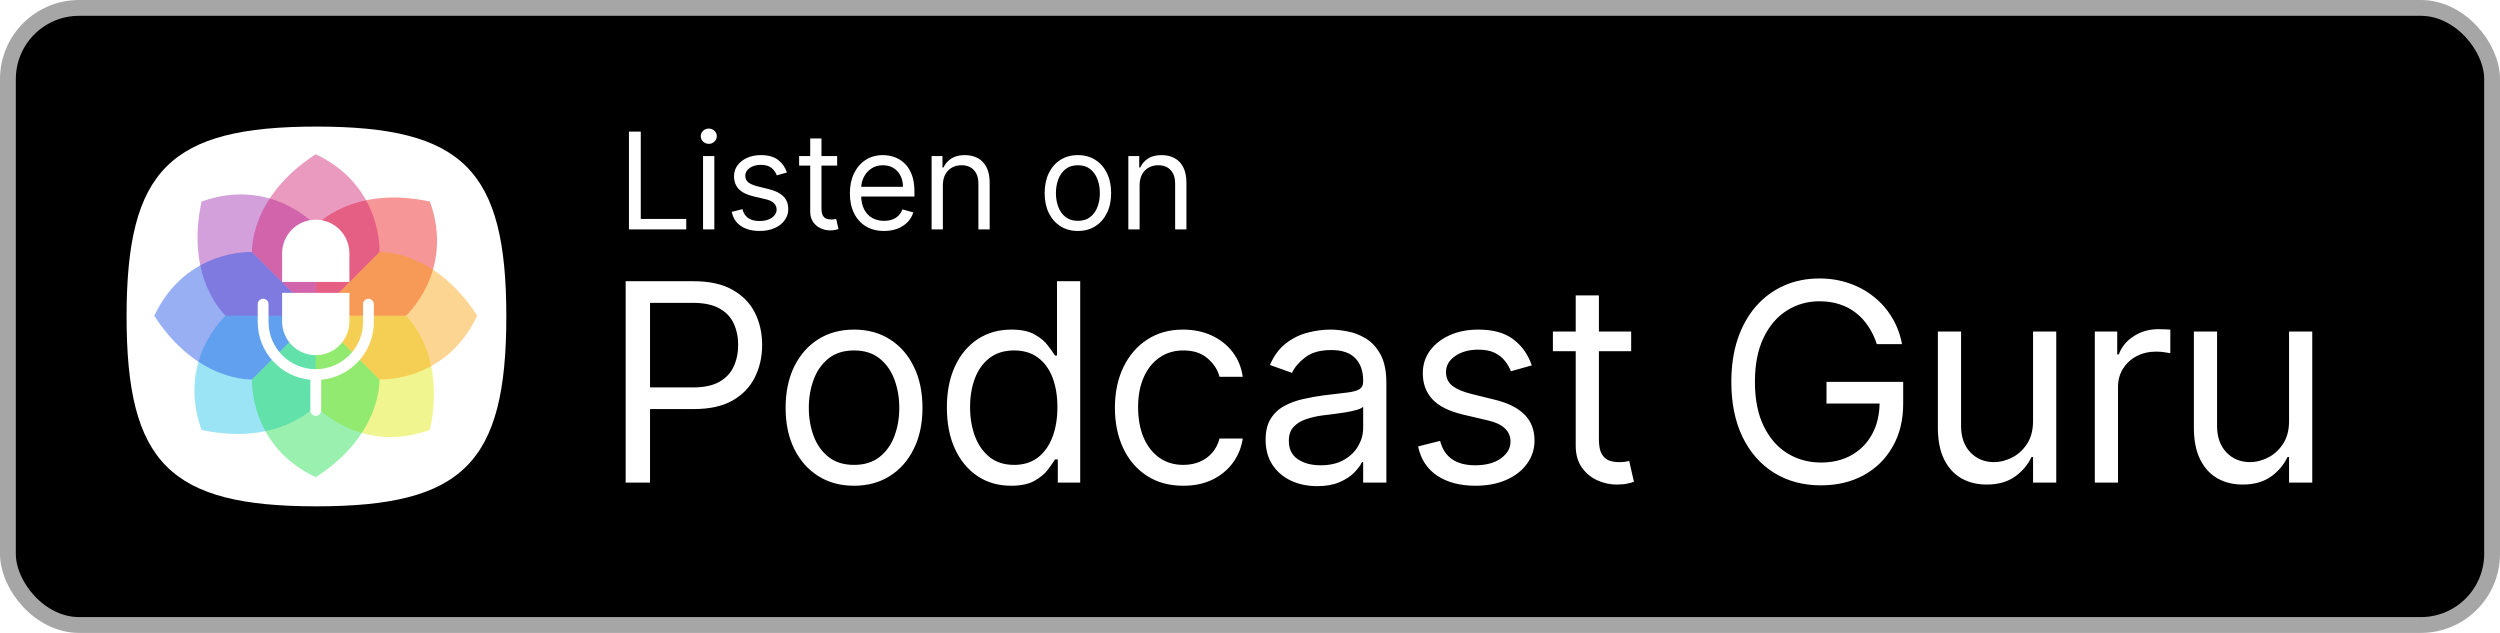 <svg width="158" height="40" viewBox="0 0 158 40" fill="none" xmlns="http://www.w3.org/2000/svg">
<rect x="0.5" y="0.5" width="157" height="39" rx="4.5" fill="black"/>
<g clip-path="url(#clip0_101_7989)">
<path d="M10.525 29.475C8.685 27.635 8 24.635 8 20C8 15.365 8.685 12.365 10.525 10.525C12.365 8.685 15.365 8 20 8C24.635 8 27.635 8.685 29.475 10.525C31.315 12.365 32 15.365 32 20C32 24.635 31.315 27.635 29.475 29.475C27.635 31.315 24.635 32 20 32C15.365 32 12.365 31.315 10.525 29.475V29.475Z" fill="white"/>
<path fill-rule="evenodd" clip-rule="evenodd" d="M12.738 27.171C11.153 22.735 14.261 19.955 14.261 19.955H19.955V25.648C19.955 25.648 17.637 28.23 12.738 27.171Z" fill="#1CC1EA" fill-opacity="0.44"/>
<path fill-rule="evenodd" clip-rule="evenodd" d="M27.171 27.171C22.735 28.756 19.955 25.648 19.955 25.648V19.955H25.648C25.648 19.955 28.23 22.272 27.171 27.171Z" fill="#E0E900" fill-opacity="0.44"/>
<path fill-rule="evenodd" clip-rule="evenodd" d="M27.171 12.738C28.756 17.174 25.648 19.955 25.648 19.955H19.955V14.261C19.955 14.261 22.272 11.679 27.171 12.738Z" fill="#EB1212" fill-opacity="0.44"/>
<path fill-rule="evenodd" clip-rule="evenodd" d="M12.738 12.738C17.174 11.153 19.955 14.261 19.955 14.261V19.955H14.261C14.261 19.955 11.679 17.637 12.738 12.738Z" fill="#9C27B0" fill-opacity="0.44"/>
<path fill-rule="evenodd" clip-rule="evenodd" d="M9.749 19.955C11.765 15.697 15.928 15.929 15.928 15.929L19.955 19.955L15.928 23.981C15.928 23.981 12.464 24.168 9.749 19.955Z" fill="#1549E3" fill-opacity="0.44"/>
<path fill-rule="evenodd" clip-rule="evenodd" d="M19.955 30.16C15.697 28.144 15.929 23.981 15.929 23.981L19.955 19.955L23.981 23.981C23.981 23.981 24.168 27.445 19.955 30.16Z" fill="#1ADC4A" fill-opacity="0.44"/>
<path fill-rule="evenodd" clip-rule="evenodd" d="M30.16 19.955C28.145 24.212 23.981 23.981 23.981 23.981L19.955 19.955L23.981 15.928C23.981 15.928 27.445 15.741 30.16 19.955Z" fill="#F8A007" fill-opacity="0.44"/>
<path fill-rule="evenodd" clip-rule="evenodd" d="M19.955 9.749C24.212 11.765 23.981 15.928 23.981 15.928L19.955 19.955L15.928 15.928C15.928 15.928 15.741 12.464 19.955 9.749Z" fill="#CF186E" fill-opacity="0.44"/>
<mask id="mask0_101_7989" style="mask-type:alpha" maskUnits="userSpaceOnUse" x="9" y="9" width="22" height="22">
<path fill-rule="evenodd" clip-rule="evenodd" d="M16.771 27.25C15.705 27.473 14.364 27.523 12.738 27.171C12.13 25.471 12.213 24.013 12.545 22.863C11.633 22.266 10.65 21.352 9.749 19.955C10.522 18.323 11.61 17.35 12.659 16.771C12.436 15.705 12.387 14.364 12.738 12.738C14.439 12.131 15.896 12.213 17.047 12.545C17.643 11.633 18.557 10.65 19.955 9.749C21.587 10.522 22.559 11.61 23.138 12.659C24.205 12.436 25.546 12.387 27.171 12.738C27.779 14.439 27.697 15.896 27.364 17.047C28.276 17.643 29.26 18.557 30.16 19.955C29.387 21.587 28.299 22.559 27.25 23.138C27.473 24.205 27.523 25.546 27.171 27.171C25.471 27.779 24.013 27.697 22.863 27.364C22.266 28.276 21.352 29.26 19.955 30.16C18.323 29.387 17.35 28.299 16.771 27.25Z" fill="white"/>
</mask>
<g mask="url(#mask0_101_7989)">
<g filter="url(#filter0_d_101_7989)">
<path d="M23.287 18.881C23.476 18.881 23.629 19.034 23.629 19.223V20.346C23.629 22.258 22.167 23.829 20.3 24.001L20.298 25.943C20.297 26.131 20.144 26.284 19.956 26.284C19.767 26.284 19.614 26.131 19.614 25.942L19.616 24.001C17.75 23.828 16.288 22.258 16.288 20.346V19.223C16.288 19.034 16.441 18.881 16.63 18.881C16.818 18.881 16.971 19.034 16.971 19.223V20.346C16.971 21.996 18.309 23.334 19.958 23.334L19.952 23.333L19.959 23.333C19.961 23.333 19.962 23.333 19.964 23.333C21.611 23.33 22.945 21.994 22.945 20.346V19.223C22.945 19.034 23.098 18.881 23.287 18.881ZM22.083 18.51V20.32C22.083 21.494 21.131 22.447 19.956 22.447C18.781 22.447 17.829 21.494 17.829 20.32V18.51H22.083ZM19.956 13.884C21.131 13.884 22.083 14.836 22.083 16.011V17.82H17.829V16.011C17.829 14.836 18.781 13.884 19.956 13.884Z" fill="black"/>
</g>
<path d="M23.287 18.881C23.476 18.881 23.629 19.034 23.629 19.223V20.346C23.629 22.258 22.167 23.829 20.3 24.001L20.298 25.943C20.297 26.131 20.144 26.284 19.956 26.284C19.767 26.284 19.614 26.131 19.614 25.942L19.616 24.001C17.75 23.828 16.288 22.258 16.288 20.346V19.223C16.288 19.034 16.441 18.881 16.63 18.881C16.818 18.881 16.971 19.034 16.971 19.223V20.346C16.971 21.996 18.309 23.334 19.958 23.334L19.952 23.333L19.959 23.333C19.961 23.333 19.962 23.333 19.964 23.333C21.611 23.33 22.945 21.994 22.945 20.346V19.223C22.945 19.034 23.098 18.881 23.287 18.881ZM22.083 18.51V20.32C22.083 21.494 21.131 22.447 19.956 22.447C18.781 22.447 17.829 21.494 17.829 20.32V18.51H22.083ZM19.956 13.884C21.131 13.884 22.083 14.836 22.083 16.011V17.82H17.829V16.011C17.829 14.836 18.781 13.884 19.956 13.884Z" fill="white"/>
</g>
</g>
<path d="M39.749 14.5V8.318H40.497V13.836H43.371V14.5H39.749ZM44.433 14.5V9.864H45.146V14.5H44.433ZM44.795 9.091C44.657 9.091 44.537 9.044 44.436 8.949C44.338 8.854 44.288 8.741 44.288 8.608C44.288 8.475 44.338 8.361 44.436 8.267C44.537 8.172 44.657 8.125 44.795 8.125C44.934 8.125 45.053 8.172 45.152 8.267C45.252 8.361 45.303 8.475 45.303 8.608C45.303 8.741 45.252 8.854 45.152 8.949C45.053 9.044 44.934 9.091 44.795 9.091ZM49.734 10.902L49.094 11.083C49.054 10.976 48.995 10.873 48.916 10.772C48.84 10.67 48.735 10.585 48.602 10.519C48.47 10.452 48.3 10.419 48.092 10.419C47.809 10.419 47.572 10.484 47.383 10.615C47.196 10.744 47.102 10.908 47.102 11.107C47.102 11.284 47.167 11.424 47.295 11.527C47.424 11.629 47.626 11.715 47.899 11.783L48.587 11.952C49.002 12.053 49.311 12.207 49.514 12.414C49.717 12.62 49.819 12.884 49.819 13.208C49.819 13.474 49.742 13.711 49.59 13.921C49.439 14.13 49.227 14.295 48.956 14.415C48.684 14.536 48.368 14.597 48.008 14.597C47.535 14.597 47.144 14.494 46.834 14.289C46.524 14.084 46.328 13.784 46.245 13.389L46.921 13.22C46.986 13.47 47.107 13.657 47.286 13.782C47.468 13.906 47.704 13.969 47.996 13.969C48.328 13.969 48.591 13.898 48.787 13.758C48.984 13.615 49.082 13.444 49.082 13.244C49.082 13.083 49.026 12.948 48.913 12.84C48.801 12.729 48.628 12.647 48.394 12.592L47.621 12.411C47.197 12.311 46.885 12.155 46.686 11.943C46.489 11.73 46.39 11.463 46.39 11.143C46.39 10.882 46.463 10.65 46.61 10.449C46.759 10.248 46.962 10.09 47.217 9.975C47.475 9.861 47.766 9.803 48.092 9.803C48.551 9.803 48.911 9.904 49.173 10.105C49.437 10.306 49.624 10.572 49.734 10.902ZM52.908 9.864V10.467H50.505V9.864H52.908ZM51.205 8.753H51.917V13.172C51.917 13.373 51.947 13.524 52.005 13.625C52.065 13.723 52.142 13.79 52.234 13.824C52.329 13.856 52.429 13.872 52.533 13.872C52.612 13.872 52.676 13.868 52.727 13.86C52.777 13.85 52.817 13.842 52.847 13.836L52.992 14.476C52.944 14.494 52.876 14.512 52.79 14.53C52.703 14.55 52.594 14.56 52.461 14.56C52.26 14.56 52.062 14.517 51.869 14.431C51.678 14.344 51.519 14.212 51.392 14.035C51.267 13.858 51.205 13.635 51.205 13.365V8.753ZM55.873 14.597C55.426 14.597 55.041 14.498 54.717 14.301C54.395 14.102 54.147 13.824 53.972 13.468C53.798 13.11 53.712 12.693 53.712 12.218C53.712 11.743 53.798 11.325 53.972 10.962C54.147 10.598 54.39 10.314 54.702 10.111C55.016 9.906 55.382 9.803 55.801 9.803C56.042 9.803 56.281 9.844 56.516 9.924C56.752 10.005 56.966 10.135 57.159 10.316C57.352 10.495 57.506 10.733 57.621 11.029C57.736 11.325 57.793 11.689 57.793 12.121V12.423H54.219V11.807H57.069C57.069 11.546 57.016 11.312 56.912 11.107C56.809 10.902 56.662 10.74 56.471 10.621C56.282 10.502 56.058 10.443 55.801 10.443C55.517 10.443 55.272 10.514 55.064 10.655C54.859 10.793 54.701 10.974 54.59 11.198C54.48 11.421 54.424 11.661 54.424 11.916V12.327C54.424 12.677 54.485 12.974 54.605 13.217C54.728 13.459 54.898 13.643 55.116 13.77C55.333 13.894 55.586 13.957 55.873 13.957C56.06 13.957 56.229 13.931 56.38 13.878C56.533 13.824 56.665 13.743 56.776 13.637C56.886 13.528 56.972 13.393 57.032 13.232L57.721 13.425C57.648 13.659 57.526 13.864 57.355 14.041C57.184 14.216 56.973 14.353 56.721 14.452C56.47 14.548 56.187 14.597 55.873 14.597ZM59.589 11.711V14.5H58.877V9.864H59.565V10.588H59.625C59.734 10.353 59.899 10.164 60.12 10.021C60.342 9.876 60.627 9.803 60.977 9.803C61.291 9.803 61.566 9.868 61.801 9.996C62.037 10.123 62.22 10.316 62.351 10.576C62.482 10.834 62.547 11.16 62.547 11.554V14.5H61.835V11.602C61.835 11.238 61.74 10.954 61.551 10.751C61.362 10.546 61.102 10.443 60.772 10.443C60.545 10.443 60.342 10.492 60.163 10.591C59.985 10.69 59.846 10.834 59.743 11.023C59.64 11.212 59.589 11.441 59.589 11.711ZM68.123 14.597C67.704 14.597 67.337 14.497 67.021 14.298C66.707 14.098 66.462 13.82 66.285 13.462C66.11 13.104 66.022 12.685 66.022 12.206C66.022 11.723 66.11 11.301 66.285 10.941C66.462 10.581 66.707 10.301 67.021 10.102C67.337 9.903 67.704 9.803 68.123 9.803C68.541 9.803 68.908 9.903 69.222 10.102C69.538 10.301 69.783 10.581 69.958 10.941C70.135 11.301 70.224 11.723 70.224 12.206C70.224 12.685 70.135 13.104 69.958 13.462C69.783 13.82 69.538 14.098 69.222 14.298C68.908 14.497 68.541 14.597 68.123 14.597ZM68.123 13.957C68.441 13.957 68.703 13.875 68.908 13.712C69.113 13.549 69.265 13.335 69.364 13.069C69.462 12.804 69.511 12.516 69.511 12.206C69.511 11.896 69.462 11.607 69.364 11.34C69.265 11.072 69.113 10.856 68.908 10.691C68.703 10.526 68.441 10.443 68.123 10.443C67.805 10.443 67.543 10.526 67.338 10.691C67.133 10.856 66.981 11.072 66.882 11.34C66.784 11.607 66.734 11.896 66.734 12.206C66.734 12.516 66.784 12.804 66.882 13.069C66.981 13.335 67.133 13.549 67.338 13.712C67.543 13.875 67.805 13.957 68.123 13.957ZM72.023 11.711V14.5H71.311V9.864H71.999V10.588H72.06C72.168 10.353 72.333 10.164 72.555 10.021C72.776 9.876 73.062 9.803 73.412 9.803C73.726 9.803 74.001 9.868 74.236 9.996C74.472 10.123 74.655 10.316 74.785 10.576C74.916 10.834 74.982 11.16 74.982 11.554V14.5H74.269V11.602C74.269 11.238 74.175 10.954 73.986 10.751C73.796 10.546 73.537 10.443 73.207 10.443C72.979 10.443 72.776 10.492 72.597 10.591C72.42 10.69 72.28 10.834 72.177 11.023C72.075 11.212 72.023 11.441 72.023 11.711Z" fill="white"/>
<path d="M39.541 30.5V17.773H43.842C44.84 17.773 45.656 17.953 46.29 18.313C46.928 18.67 47.401 19.152 47.707 19.761C48.014 20.37 48.167 21.05 48.167 21.8C48.167 22.55 48.014 23.231 47.707 23.844C47.405 24.457 46.936 24.946 46.303 25.311C45.669 25.671 44.857 25.852 43.867 25.852H40.784V24.484H43.817C44.5 24.484 45.049 24.366 45.464 24.13C45.878 23.894 46.178 23.575 46.365 23.173C46.555 22.767 46.651 22.309 46.651 21.8C46.651 21.29 46.555 20.834 46.365 20.433C46.178 20.031 45.876 19.716 45.457 19.488C45.039 19.256 44.484 19.14 43.792 19.14H41.082V30.5H39.541ZM53.976 30.699C53.114 30.699 52.358 30.494 51.708 30.084C51.061 29.674 50.556 29.1 50.191 28.362C49.831 27.625 49.651 26.763 49.651 25.777C49.651 24.783 49.831 23.915 50.191 23.173C50.556 22.431 51.061 21.856 51.708 21.445C52.358 21.035 53.114 20.83 53.976 20.83C54.838 20.83 55.592 21.035 56.238 21.445C56.889 21.856 57.394 22.431 57.754 23.173C58.119 23.915 58.301 24.783 58.301 25.777C58.301 26.763 58.119 27.625 57.754 28.362C57.394 29.1 56.889 29.674 56.238 30.084C55.592 30.494 54.838 30.699 53.976 30.699ZM53.976 29.381C54.631 29.381 55.169 29.214 55.592 28.878C56.014 28.542 56.327 28.101 56.53 27.554C56.733 27.008 56.835 26.415 56.835 25.777C56.835 25.139 56.733 24.544 56.53 23.993C56.327 23.442 56.014 22.997 55.592 22.657C55.169 22.318 54.631 22.148 53.976 22.148C53.321 22.148 52.783 22.318 52.36 22.657C51.938 22.997 51.625 23.442 51.422 23.993C51.219 24.544 51.117 25.139 51.117 25.777C51.117 26.415 51.219 27.008 51.422 27.554C51.625 28.101 51.938 28.542 52.36 28.878C52.783 29.214 53.321 29.381 53.976 29.381ZM63.895 30.699C63.099 30.699 62.397 30.498 61.788 30.096C61.179 29.69 60.702 29.118 60.358 28.381C60.015 27.639 59.843 26.763 59.843 25.752C59.843 24.75 60.015 23.88 60.358 23.142C60.702 22.405 61.181 21.835 61.794 21.433C62.407 21.031 63.116 20.83 63.919 20.83C64.541 20.83 65.032 20.934 65.392 21.141C65.757 21.344 66.034 21.576 66.225 21.837C66.42 22.094 66.571 22.305 66.679 22.471H66.803V17.773H68.269V30.5H66.853V29.033H66.679C66.571 29.207 66.418 29.427 66.219 29.692C66.02 29.953 65.736 30.187 65.367 30.394C64.999 30.597 64.508 30.699 63.895 30.699ZM64.093 29.381C64.682 29.381 65.179 29.228 65.585 28.922C65.991 28.611 66.299 28.182 66.511 27.635C66.722 27.084 66.828 26.448 66.828 25.727C66.828 25.015 66.724 24.391 66.517 23.857C66.31 23.318 66.003 22.9 65.597 22.601C65.191 22.299 64.69 22.148 64.093 22.148C63.472 22.148 62.954 22.307 62.54 22.626C62.13 22.941 61.821 23.37 61.614 23.913C61.411 24.451 61.309 25.056 61.309 25.727C61.309 26.407 61.413 27.024 61.62 27.579C61.831 28.13 62.142 28.569 62.552 28.897C62.967 29.22 63.48 29.381 64.093 29.381ZM74.787 30.699C73.892 30.699 73.122 30.488 72.475 30.065C71.829 29.642 71.332 29.06 70.984 28.319C70.636 27.577 70.462 26.73 70.462 25.777C70.462 24.808 70.64 23.952 70.996 23.21C71.357 22.465 71.858 21.883 72.5 21.464C73.146 21.041 73.9 20.83 74.762 20.83C75.433 20.83 76.038 20.954 76.577 21.203C77.115 21.452 77.557 21.8 77.9 22.247C78.244 22.695 78.458 23.217 78.541 23.813H77.074C76.962 23.378 76.714 22.993 76.328 22.657C75.947 22.318 75.433 22.148 74.787 22.148C74.215 22.148 73.714 22.297 73.283 22.595C72.856 22.889 72.523 23.306 72.283 23.844C72.046 24.379 71.928 25.006 71.928 25.727C71.928 26.465 72.044 27.107 72.276 27.654C72.513 28.201 72.844 28.625 73.271 28.928C73.702 29.23 74.207 29.381 74.787 29.381C75.168 29.381 75.514 29.315 75.825 29.183C76.136 29.05 76.399 28.859 76.614 28.611C76.83 28.362 76.983 28.064 77.074 27.716H78.541C78.458 28.279 78.253 28.787 77.925 29.238C77.602 29.686 77.173 30.042 76.639 30.307C76.109 30.568 75.491 30.699 74.787 30.699ZM83.244 30.724C82.639 30.724 82.09 30.61 81.597 30.382C81.104 30.15 80.712 29.816 80.422 29.381C80.132 28.942 79.987 28.412 79.987 27.791C79.987 27.244 80.095 26.8 80.31 26.461C80.526 26.117 80.814 25.847 81.174 25.653C81.535 25.458 81.932 25.313 82.367 25.218C82.806 25.118 83.248 25.04 83.691 24.982C84.271 24.907 84.741 24.851 85.102 24.814C85.466 24.772 85.731 24.704 85.897 24.609C86.067 24.513 86.152 24.348 86.152 24.111V24.062C86.152 23.449 85.984 22.972 85.649 22.633C85.317 22.293 84.814 22.123 84.138 22.123C83.438 22.123 82.889 22.276 82.492 22.583C82.094 22.889 81.814 23.217 81.653 23.565L80.261 23.067C80.509 22.488 80.841 22.036 81.255 21.713C81.673 21.385 82.129 21.158 82.622 21.029C83.119 20.896 83.608 20.83 84.089 20.83C84.395 20.83 84.748 20.867 85.145 20.942C85.547 21.012 85.934 21.16 86.307 21.383C86.684 21.607 86.997 21.945 87.246 22.396C87.494 22.848 87.619 23.453 87.619 24.211V30.5H86.152V29.207H86.077C85.978 29.415 85.812 29.636 85.58 29.872C85.348 30.108 85.04 30.309 84.654 30.475C84.269 30.641 83.799 30.724 83.244 30.724ZM83.467 29.406C84.047 29.406 84.536 29.292 84.934 29.064C85.336 28.837 85.638 28.542 85.841 28.182C86.048 27.822 86.152 27.442 86.152 27.045V25.702C86.09 25.777 85.953 25.845 85.742 25.907C85.535 25.965 85.294 26.017 85.021 26.063C84.752 26.104 84.489 26.142 84.232 26.175C83.979 26.204 83.774 26.229 83.616 26.249C83.235 26.299 82.879 26.38 82.547 26.492C82.22 26.599 81.955 26.763 81.752 26.983C81.553 27.198 81.454 27.492 81.454 27.865C81.454 28.375 81.642 28.76 82.019 29.021C82.4 29.278 82.883 29.406 83.467 29.406ZM96.807 23.092L95.489 23.465C95.406 23.246 95.284 23.032 95.123 22.825C94.965 22.614 94.75 22.44 94.476 22.303C94.203 22.166 93.853 22.098 93.426 22.098C92.842 22.098 92.355 22.233 91.966 22.502C91.58 22.767 91.388 23.105 91.388 23.515C91.388 23.88 91.52 24.167 91.785 24.379C92.051 24.59 92.465 24.766 93.028 24.907L94.445 25.255C95.299 25.462 95.935 25.779 96.353 26.206C96.772 26.628 96.981 27.173 96.981 27.84C96.981 28.387 96.823 28.876 96.508 29.307C96.198 29.738 95.763 30.077 95.204 30.326C94.644 30.575 93.994 30.699 93.252 30.699C92.278 30.699 91.473 30.488 90.835 30.065C90.197 29.642 89.793 29.025 89.623 28.213L91.015 27.865C91.147 28.379 91.398 28.764 91.767 29.021C92.14 29.278 92.626 29.406 93.227 29.406C93.911 29.406 94.454 29.261 94.856 28.971C95.261 28.677 95.465 28.325 95.465 27.915C95.465 27.583 95.349 27.306 95.117 27.082C94.885 26.854 94.528 26.684 94.048 26.572L92.457 26.2C91.582 25.992 90.94 25.671 90.53 25.236C90.124 24.797 89.921 24.248 89.921 23.59C89.921 23.051 90.072 22.575 90.375 22.16C90.681 21.746 91.098 21.421 91.624 21.184C92.154 20.948 92.755 20.83 93.426 20.83C94.371 20.83 95.112 21.037 95.651 21.452C96.194 21.866 96.579 22.413 96.807 23.092ZM103.09 20.954V22.197H98.143V20.954H103.09ZM99.585 18.668H101.051V27.766C101.051 28.18 101.112 28.491 101.232 28.698C101.356 28.901 101.513 29.038 101.704 29.108C101.899 29.174 102.104 29.207 102.319 29.207C102.481 29.207 102.613 29.199 102.717 29.183C102.821 29.162 102.903 29.145 102.966 29.133L103.264 30.45C103.164 30.488 103.026 30.525 102.847 30.562C102.669 30.604 102.443 30.624 102.17 30.624C101.756 30.624 101.35 30.535 100.952 30.357C100.558 30.179 100.231 29.908 99.97 29.543C99.713 29.178 99.585 28.718 99.585 28.163V18.668ZM118.617 21.75C118.48 21.332 118.3 20.957 118.076 20.625C117.857 20.29 117.594 20.004 117.287 19.768C116.985 19.531 116.641 19.351 116.255 19.227C115.87 19.103 115.448 19.041 114.988 19.041C114.234 19.041 113.548 19.235 112.931 19.625C112.313 20.014 111.822 20.588 111.458 21.346C111.093 22.104 110.911 23.034 110.911 24.136C110.911 25.238 111.095 26.169 111.464 26.927C111.833 27.685 112.332 28.259 112.962 28.648C113.592 29.038 114.3 29.232 115.087 29.232C115.816 29.232 116.458 29.077 117.014 28.766C117.573 28.451 118.008 28.008 118.319 27.436C118.634 26.86 118.791 26.183 118.791 25.404L119.263 25.504H115.435V24.136H120.282V25.504C120.282 26.552 120.059 27.463 119.611 28.238C119.168 29.013 118.555 29.613 117.772 30.04C116.993 30.463 116.098 30.674 115.087 30.674C113.96 30.674 112.97 30.409 112.117 29.879C111.267 29.348 110.604 28.594 110.128 27.616C109.656 26.639 109.42 25.479 109.42 24.136C109.42 23.13 109.554 22.224 109.823 21.421C110.097 20.613 110.482 19.925 110.979 19.357C111.477 18.79 112.065 18.355 112.744 18.052C113.424 17.75 114.172 17.599 114.988 17.599C115.659 17.599 116.284 17.7 116.864 17.903C117.449 18.102 117.969 18.386 118.424 18.755C118.884 19.119 119.267 19.556 119.574 20.066C119.881 20.571 120.092 21.133 120.208 21.75H118.617ZM128.489 26.597V20.954H129.955V30.5H128.489V28.884H128.389C128.166 29.369 127.818 29.781 127.345 30.121C126.873 30.456 126.276 30.624 125.556 30.624C124.959 30.624 124.429 30.494 123.965 30.233C123.501 29.968 123.136 29.57 122.871 29.04C122.606 28.505 122.473 27.832 122.473 27.02V20.954H123.94V26.921C123.94 27.616 124.135 28.172 124.524 28.586C124.918 29 125.419 29.207 126.028 29.207C126.392 29.207 126.763 29.114 127.14 28.928C127.521 28.741 127.84 28.455 128.097 28.07C128.358 27.685 128.489 27.194 128.489 26.597ZM132.392 30.5V20.954H133.809V22.396H133.908C134.082 21.924 134.397 21.541 134.853 21.247C135.308 20.953 135.822 20.805 136.394 20.805C136.501 20.805 136.636 20.808 136.798 20.812C136.959 20.816 137.082 20.822 137.164 20.83V22.322C137.115 22.309 137.001 22.291 136.823 22.266C136.649 22.237 136.464 22.222 136.269 22.222C135.805 22.222 135.391 22.32 135.027 22.514C134.666 22.705 134.38 22.97 134.169 23.31C133.962 23.645 133.858 24.029 133.858 24.459V30.5H132.392ZM144.669 26.597V20.954H146.135V30.5H144.669V28.884H144.569C144.345 29.369 143.997 29.781 143.525 30.121C143.053 30.456 142.456 30.624 141.735 30.624C141.139 30.624 140.608 30.494 140.144 30.233C139.68 29.968 139.316 29.57 139.051 29.04C138.785 28.505 138.653 27.832 138.653 27.02V20.954H140.119V26.921C140.119 27.616 140.314 28.172 140.704 28.586C141.097 29 141.599 29.207 142.208 29.207C142.572 29.207 142.943 29.114 143.32 28.928C143.701 28.741 144.02 28.455 144.277 28.07C144.538 27.685 144.669 27.194 144.669 26.597Z" fill="white"/>
<rect x="0.5" y="0.5" width="157" height="39" rx="4.5" stroke="#A6A6A6"/>
<defs>
<filter id="filter0_d_101_7989" x="-13.712" y="3.884" width="67.341" height="72.4" filterUnits="userSpaceOnUse" color-interpolation-filters="sRGB">
<feFlood flood-opacity="0" result="BackgroundImageFix"/>
<feColorMatrix in="SourceAlpha" type="matrix" values="0 0 0 0 0 0 0 0 0 0 0 0 0 0 0 0 0 0 127 0" result="hardAlpha"/>
<feOffset dy="20"/>
<feGaussianBlur stdDeviation="15"/>
<feColorMatrix type="matrix" values="0 0 0 0 0 0 0 0 0 0 0 0 0 0 0 0 0 0 0.454 0"/>
<feBlend mode="normal" in2="BackgroundImageFix" result="effect1_dropShadow_101_7989"/>
<feBlend mode="normal" in="SourceGraphic" in2="effect1_dropShadow_101_7989" result="shape"/>
</filter>
<clipPath id="clip0_101_7989">
<rect width="24" height="24" fill="white" transform="translate(8 8)"/>
</clipPath>
</defs>
</svg>

